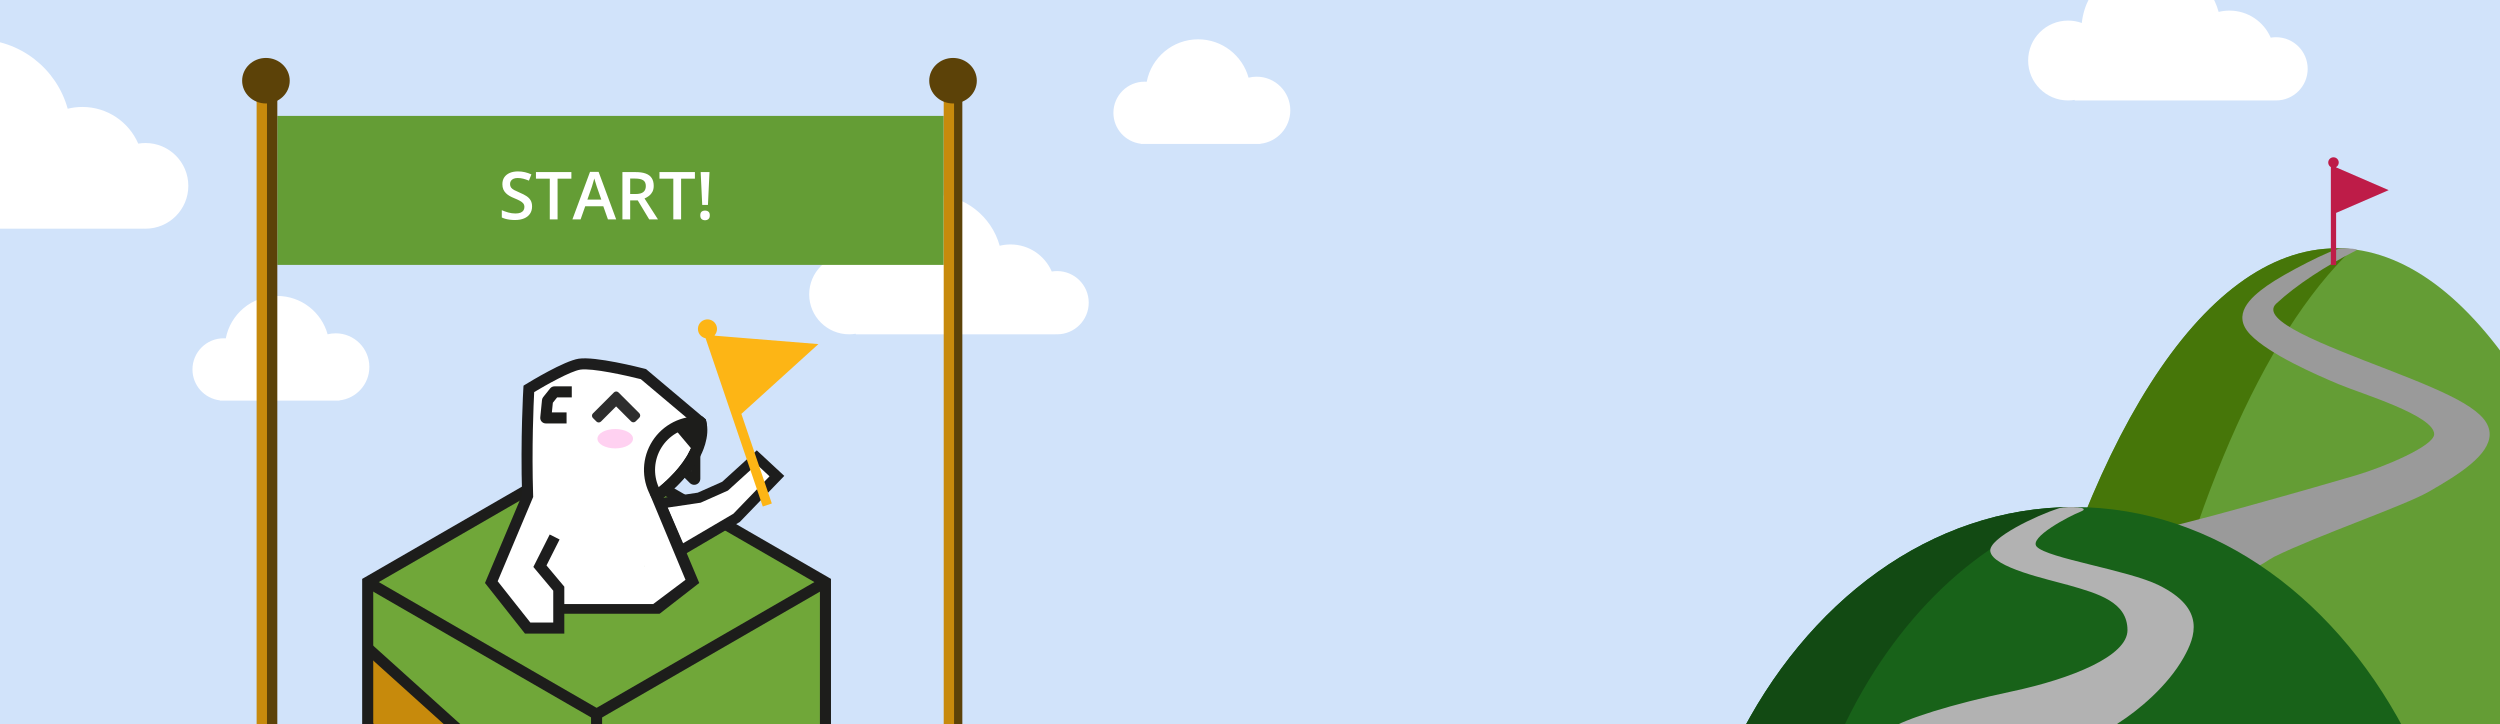 <svg width="1208" height="350" viewBox="0 0 1208 350" fill="none" xmlns="http://www.w3.org/2000/svg">
<g clip-path="url(#clip0_1369_1496)">
<rect width="1208" height="350" fill="#D1E3FA"/>
<path fill-rule="evenodd" clip-rule="evenodd" d="M162.208 193.563H133.969C133.957 193.563 133.944 193.563 133.932 193.563C133.92 193.563 133.907 193.563 133.895 193.563H108.093C108.078 193.563 108.064 193.563 108.049 193.563C108.034 193.563 108.019 193.563 108.004 193.563H106.242V193.456C98.783 192.564 93 186.215 93 178.515C93 170.204 99.737 163.466 108.049 163.466C108.403 163.466 108.754 163.478 109.101 163.502C111.336 151.825 121.603 143 133.932 143C145.558 143 155.351 150.847 158.303 161.534C159.559 161.223 160.872 161.058 162.224 161.058C171.2 161.058 178.476 168.335 178.476 177.311C178.476 185.677 172.156 192.566 164.029 193.464V193.563H162.24C162.234 193.563 162.229 193.563 162.224 193.563C162.218 193.563 162.213 193.563 162.208 193.563Z" fill="white"/>
<path fill-rule="evenodd" clip-rule="evenodd" d="M69.214 110.472C69.575 110.491 69.938 110.5 70.304 110.5C81.734 110.5 91 101.234 91 89.804C91 78.373 81.734 69.107 70.304 69.107C69.11 69.107 67.939 69.208 66.801 69.402C62.28 58.974 51.894 51.679 39.804 51.679C37.358 51.679 34.982 51.977 32.71 52.54C27.367 33.201 9.646 19 -11.393 19C-34.986 19 -54.409 36.86 -56.878 59.797C-59.678 58.773 -62.702 58.214 -65.857 58.214C-80.295 58.214 -92 69.919 -92 84.357C-92 98.795 -80.295 110.5 -65.857 110.5C-64.373 110.5 -62.917 110.376 -61.5 110.139V110.5H-11.393H39.804H69.214V110.472Z" fill="white"/>
<path fill-rule="evenodd" clip-rule="evenodd" d="M509.993 161.515C510.259 161.529 510.527 161.536 510.796 161.536C519.233 161.536 526.072 154.696 526.072 146.26C526.072 137.823 519.233 130.984 510.796 130.984C509.915 130.984 509.051 131.059 508.21 131.202C504.873 123.504 497.207 118.12 488.283 118.12C486.478 118.12 484.725 118.34 483.048 118.755C479.104 104.481 466.024 94 450.496 94C433.081 94 418.746 107.182 416.924 124.112C414.857 123.356 412.624 122.944 410.296 122.944C399.639 122.944 391 131.583 391 142.24C391 152.897 399.639 161.536 410.296 161.536C411.392 161.536 412.467 161.444 413.513 161.269V161.536H509.993V161.515Z" fill="white"/>
<path fill-rule="evenodd" clip-rule="evenodd" d="M974.137 358H1284.14C1252.04 215.161 1194.62 120 1129.14 120C1063.65 120 1006.24 215.161 974.137 358Z" fill="#649D35"/>
<rect x="134" y="56" width="322" height="72" fill="#649D35"/>
<path d="M257.094 99.781C257.094 101.135 256.76 102.302 256.094 103.281C255.438 104.26 254.49 105.01 253.25 105.531C252.021 106.052 250.552 106.312 248.844 106.312C248.01 106.312 247.214 106.266 246.453 106.172C245.693 106.078 244.974 105.943 244.297 105.766C243.63 105.578 243.021 105.354 242.469 105.094V101.562C243.396 101.969 244.432 102.339 245.578 102.672C246.724 102.995 247.891 103.156 249.078 103.156C250.047 103.156 250.849 103.031 251.484 102.781C252.13 102.521 252.609 102.156 252.922 101.688C253.234 101.208 253.391 100.651 253.391 100.016C253.391 99.338 253.208 98.766 252.844 98.297C252.479 97.828 251.927 97.401 251.188 97.016C250.458 96.62 249.542 96.198 248.438 95.75C247.688 95.448 246.969 95.104 246.281 94.719C245.604 94.333 245 93.88 244.469 93.359C243.938 92.838 243.516 92.224 243.203 91.516C242.901 90.797 242.75 89.953 242.75 88.984C242.75 87.693 243.057 86.588 243.672 85.672C244.297 84.755 245.172 84.052 246.297 83.562C247.432 83.073 248.755 82.828 250.266 82.828C251.464 82.828 252.589 82.953 253.641 83.203C254.703 83.453 255.745 83.807 256.766 84.266L255.578 87.281C254.641 86.896 253.729 86.588 252.844 86.359C251.969 86.13 251.073 86.016 250.156 86.016C249.365 86.016 248.693 86.135 248.141 86.375C247.589 86.615 247.167 86.953 246.875 87.391C246.594 87.818 246.453 88.328 246.453 88.922C246.453 89.588 246.615 90.151 246.938 90.609C247.271 91.057 247.781 91.469 248.469 91.844C249.167 92.219 250.062 92.635 251.156 93.094C252.417 93.615 253.484 94.162 254.359 94.734C255.245 95.307 255.922 95.995 256.391 96.797C256.859 97.588 257.094 98.583 257.094 99.781ZM269.422 106H265.656V86.344H258.969V83.156H276.094V86.344H269.422V106ZM293.75 106L291.516 99.656H282.781L280.547 106H276.594L285.094 83.062H289.25L297.734 106H293.75ZM290.547 96.438L288.375 90.188C288.292 89.917 288.172 89.537 288.016 89.047C287.859 88.547 287.703 88.042 287.547 87.531C287.391 87.01 287.26 86.573 287.156 86.219C287.052 86.646 286.922 87.125 286.766 87.656C286.62 88.177 286.474 88.667 286.328 89.125C286.193 89.583 286.089 89.938 286.016 90.188L283.828 96.438H290.547ZM307.172 83.156C309.141 83.156 310.766 83.396 312.047 83.875C313.339 84.354 314.297 85.083 314.922 86.062C315.557 87.042 315.875 88.287 315.875 89.797C315.875 90.922 315.667 91.88 315.25 92.672C314.833 93.463 314.286 94.12 313.609 94.641C312.932 95.162 312.208 95.578 311.438 95.891L317.922 106H313.688L308.172 96.844H304.5V106H300.75V83.156H307.172ZM306.922 86.281H304.5V93.75H307.094C308.833 93.75 310.094 93.427 310.875 92.781C311.667 92.135 312.062 91.182 312.062 89.922C312.062 88.599 311.641 87.662 310.797 87.109C309.964 86.557 308.672 86.281 306.922 86.281ZM329.109 106H325.344V86.344H318.656V83.156H335.781V86.344H329.109V106ZM342.078 99.031H339.312L338.562 83.156H342.828L342.078 99.031ZM338.375 104.062C338.375 103.208 338.594 102.609 339.031 102.266C339.479 101.911 340.026 101.734 340.672 101.734C341.307 101.734 341.849 101.911 342.297 102.266C342.745 102.609 342.969 103.208 342.969 104.062C342.969 104.896 342.745 105.5 342.297 105.875C341.849 106.24 341.307 106.422 340.672 106.422C340.026 106.422 339.479 106.24 339.031 105.875C338.594 105.5 338.375 104.896 338.375 104.062Z" fill="white"/>
<rect x="127" y="47" width="7" height="388" fill="#5C4208"/>
<rect x="124" y="47" width="5" height="388" fill="#C78A0C"/>
<rect x="458" y="47" width="7" height="388" fill="#5C4208"/>
<rect x="456" y="47" width="5" height="388" fill="#C78A0C"/>
<g filter="url(#filter0_d_1369_1496)">
<path d="M398.861 277.262V394.392L288.263 408.679V341.111L398.861 277.262Z" fill="#70A739"/>
<path d="M398.863 277.261L288.264 341.112L177.675 277.261L288.264 213.41L398.863 277.261Z" fill="#70A739"/>
<path d="M288.264 441.906V468.805L177.675 404.954V346.838L288.113 441.937L288.264 441.906Z" fill="#754C24"/>
<path d="M288.264 408.68V441.906L288.108 441.942L177.675 346.845V309.179L288.113 408.694L288.264 408.68Z" fill="#C78A0C"/>
<path d="M288.263 341.113V408.681L288.107 408.698L177.67 309.182V277.262L288.263 341.113Z" fill="#70A739"/>
<path d="M290.938 468.805H285.59V342.656L176.338 279.577L179.011 274.947L290.938 339.569V468.805Z" fill="#1D1D1B"/>
<path d="M397.523 274.941L286.93 338.802L289.604 343.433L400.197 279.572L397.523 274.941Z" fill="#1D1D1B"/>
<path d="M288.264 471.892L175 406.499V275.716L176.337 274.946L288.264 210.323L401.535 275.716V406.498L288.264 471.892ZM180.348 403.411L288.264 465.718L396.187 403.411V278.805L288.264 216.497L180.348 278.805V403.411Z" fill="#1D1D1B"/>
<path d="M287.4 444.857L175.93 348.869L179.42 344.816L288.808 439.011L370.462 418.378L371.773 423.562L288.726 444.545L287.4 444.857Z" fill="#1D1D1B"/>
<path d="M287.217 411.491L286.322 410.684L175.884 311.168L179.463 307.195L288.99 405.892L398.516 391.743L399.202 397.055L288.415 411.363L287.217 411.491Z" fill="#1D1D1B"/>
<path d="M311.447 249.427H261.708V289.989H311.447V249.427Z" fill="white"/>
<path d="M337.826 236.487L319.038 239.271L328.885 262.1L355.917 246.229L375.4 226.05L365.659 217.004L350.351 230.921L337.826 236.487Z" fill="white" stroke="#1D1D1D" stroke-width="5"/>
<path d="M268.003 255.471L260.89 269.582L269.998 280.454V299.482H254.963L237.425 277.273L254.963 235.631C254.085 207.979 255.549 183.894 255.549 183.894C255.549 183.894 273.313 172.972 280.053 171.958C287.775 170.799 310.914 176.769 310.914 176.769L338.385 199.899L338.599 200.084C338.732 201.053 338.799 202.03 338.8 203.008C338.722 207.13 337.694 211.179 335.796 214.839C330.308 226.017 319.044 234.357 317.45 235.499C317.328 235.589 317.261 235.633 317.261 235.633L334.801 277.275L317.26 291.673H302.217V280.456L311.325 269.584L304.213 255.472" fill="white"/>
<path d="M313.908 234.593L331.228 276.16L315.606 287.877L318.73 292.564L337.879 277.694L320.538 236.532C324.432 233.523 333.334 225.915 338.191 216.026C340.273 211.998 341.395 207.545 341.472 203.012C341.471 201.915 341.395 200.819 341.245 199.731L341.108 198.73L312.169 174.345L311.58 174.188C309.157 173.56 287.682 168.116 279.655 169.322C272.583 170.386 256.013 180.477 254.148 181.623L252.964 182.351L252.88 183.739C252.864 183.978 251.436 207.922 252.27 235.137L234.346 277.694L253.667 302.159H272.675V279.485L264.072 269.217L270.392 256.676L265.618 254.27L257.715 269.953L267.329 281.43V296.811H256.26L240.48 276.858L257.632 236.135L257.613 235.551C256.87 212.089 257.832 190.964 258.119 185.452C263.689 182.107 275.718 175.316 280.428 174.609C286.151 173.746 302.908 177.508 309.643 179.214L336.045 201.444C336.09 201.97 336.112 202.495 336.112 203.014C336.033 206.727 335.1 210.372 333.383 213.665C328.133 224.356 317.12 232.443 315.813 233.381L313.908 234.593Z" fill="#1D1D1D"/>
<path d="M318.73 287.877H270.3V292.564H318.73V287.877Z" fill="#1D1D1B"/>
<path d="M338.796 203.012C338.717 207.134 337.689 211.183 335.791 214.843L326.06 203.293L338.592 200.089C338.726 201.058 338.794 202.034 338.796 203.012Z" fill="#1D1D1B"/>
<path d="M273.766 200.605H263.713C263.34 200.604 262.971 200.525 262.63 200.374C262.29 200.222 261.984 200.001 261.734 199.724C261.484 199.447 261.294 199.121 261.178 198.767C261.061 198.412 261.02 198.037 261.057 197.666L261.895 189.288C261.946 188.773 262.145 188.285 262.468 187.882L265.818 183.692C266.068 183.379 266.386 183.126 266.748 182.952C267.109 182.779 267.505 182.689 267.906 182.689H276.285V188.036H269.192L267.136 190.605L266.667 195.257H273.766V200.605Z" fill="#1D1D1B"/>
<path d="M336.171 216.372V227.308C336.171 227.453 336.129 227.595 336.049 227.716C335.968 227.837 335.853 227.931 335.719 227.986C335.585 228.042 335.437 228.056 335.295 228.027C335.153 227.998 335.023 227.927 334.921 227.823L330.945 223.847L336.171 216.372Z" fill="white"/>
<path d="M335.437 230.266C335.049 230.266 334.664 230.189 334.306 230.04C333.948 229.891 333.622 229.672 333.348 229.397L328.052 224.1L338.399 209.293V227.305C338.397 228.091 338.083 228.844 337.527 229.399C336.97 229.954 336.217 230.266 335.431 230.266H335.437ZM333.845 223.59L333.943 223.689V223.451L333.845 223.59Z" fill="#1D1D1B"/>
<path d="M336.516 219.861L332.621 215.225L333.402 213.663C335.118 210.371 336.051 206.727 336.13 203.015C336.129 202.158 336.07 201.303 335.953 200.454L341.16 199.312C343.504 206.999 338.611 216.055 338.401 216.438L336.516 219.861Z" fill="#1D1D1B"/>
<path d="M316.711 239.319L315.194 236.94C312.709 233.026 311.321 228.517 311.175 223.884C311.029 219.251 312.13 214.664 314.363 210.601C316.596 206.539 319.879 203.151 323.869 200.792C327.859 198.432 332.41 197.188 337.045 197.188C337.54 197.188 338.034 197.202 338.528 197.229L339.437 197.277L341.107 198.716L341.244 199.717C341.395 200.804 341.471 201.901 341.473 202.998C341.396 207.531 340.273 211.984 338.192 216.012C332.49 227.625 321.208 236.083 319.004 237.661L316.711 239.319ZM336.117 202.562C332.775 202.717 329.521 203.685 326.638 205.384C323.755 207.082 321.331 209.459 319.576 212.307C317.82 215.156 316.787 218.39 316.566 221.728C316.345 225.067 316.943 228.409 318.307 231.464C322.147 228.349 329.424 221.748 333.397 213.654C335.114 210.361 336.048 206.716 336.126 203.003C336.123 202.862 336.122 202.714 336.117 202.562Z" fill="#1D1D1B"/>
<path d="M307.147 199.614C306.854 199.907 306.457 200.071 306.043 200.071C305.629 200.071 305.232 199.907 304.939 199.614L297.703 192.377L290.399 199.681C290.106 199.974 289.709 200.139 289.295 200.139C288.881 200.139 288.483 199.974 288.191 199.681L286.493 197.983C286.2 197.691 286.035 197.293 286.035 196.879C286.035 196.465 286.2 196.068 286.493 195.775L296.649 185.619C296.942 185.326 297.339 185.161 297.753 185.161C298.167 185.161 298.565 185.326 298.857 185.619L300.555 187.317C300.591 187.352 300.626 187.387 300.66 187.422L308.896 195.657C309.189 195.95 309.353 196.347 309.353 196.761C309.353 197.175 309.189 197.572 308.896 197.865L307.147 199.614Z" fill="#2E2E2E"/>
<path opacity="0.6" d="M297.28 212.669C302.022 212.669 305.867 210.572 305.867 207.986C305.867 205.399 302.022 203.302 297.28 203.302C292.537 203.302 288.693 205.399 288.693 207.986C288.693 210.572 292.537 212.669 297.28 212.669Z" fill="#FFB2E8"/>
</g>
<path fill-rule="evenodd" clip-rule="evenodd" d="M345.312 161.969C346.359 160.772 346.758 159.064 346.209 157.449C345.39 155.039 342.773 153.749 340.363 154.568C337.953 155.387 336.664 158.004 337.483 160.414C338.032 162.029 339.388 163.141 340.949 163.452L368.578 244.752L372.941 243.27L358.232 199.988L395.441 166.269L345.391 162.204L345.312 161.969Z" fill="#FDB515"/>
<path fill-rule="evenodd" clip-rule="evenodd" d="M1098.99 48.515C1099.26 48.529 1099.53 48.536 1099.8 48.536C1108.23 48.536 1115.07 41.697 1115.07 33.26C1115.07 24.823 1108.23 17.984 1099.8 17.984C1098.91 17.984 1098.05 18.058 1097.21 18.202C1093.87 10.505 1086.21 5.12 1077.28 5.12C1075.48 5.12 1073.72 5.34 1072.05 5.755C1068.1 -8.519 1055.02 -19 1039.5 -19C1022.08 -19 1007.75 -5.818 1005.92 11.112C1003.86 10.357 1001.62 9.944 999.296 9.944C988.639 9.944 980 18.583 980 29.24C980 39.897 988.639 48.536 999.296 48.536C1000.39 48.536 1001.47 48.444 1002.51 48.269V48.536H1098.99V48.515Z" fill="white"/>
<path fill-rule="evenodd" clip-rule="evenodd" d="M607.208 69.563H578.969C578.957 69.563 578.944 69.563 578.932 69.563C578.92 69.563 578.907 69.563 578.895 69.563H553.093C553.078 69.563 553.064 69.564 553.049 69.564C553.034 69.564 553.019 69.563 553.004 69.563H551.242V69.456C543.783 68.564 538 62.215 538 54.515C538 46.204 544.738 39.466 553.049 39.466C553.403 39.466 553.754 39.478 554.101 39.502C556.336 27.825 566.603 19 578.932 19C590.558 19 600.351 26.847 603.303 37.534C604.559 37.223 605.872 37.058 607.224 37.058C616.2 37.058 623.476 44.335 623.476 53.311C623.476 61.677 617.156 68.566 609.029 69.464V69.563H607.24C607.234 69.563 607.229 69.563 607.224 69.563C607.218 69.563 607.213 69.563 607.208 69.563Z" fill="white"/>
<path fill-rule="evenodd" clip-rule="evenodd" d="M1136.64 120.434C1093.34 161.693 1056.82 246.873 1033.21 358H974C1006.1 215.161 1063.51 120 1129 120C1131.56 120 1134.11 120.145 1136.64 120.434Z" fill="#467609"/>
<path d="M1079.18 269.022C1069.01 260.006 1048.82 256.625 1040 256.061C1047.12 256.061 1125.49 233.521 1138.72 229.577C1151.95 225.632 1176.19 215.536 1176.19 209.8C1176.19 200.705 1140.77 190.168 1130.08 185.66C1119.39 181.152 1096.49 171.23 1087.33 161.65C1078.17 152.071 1087.33 143.815 1095.35 138.11C1103.57 132.262 1126.77 120.275 1131.15 120.051C1135.53 119.828 1139.73 120.37 1138.51 120.99C1123.79 128.481 1109.64 137.636 1099.92 146.67C1091.29 154.695 1122.19 166.373 1154.25 178.77C1186.31 191.167 1203 199.1 1203 209.8C1203 219.894 1188.31 229.168 1173.55 237.62C1161.74 244.382 1119.94 258.691 1098.9 269.022C1091.78 272.778 1089.36 278.038 1079.18 269.022Z" fill="#9A9A9A"/>
<path fill-rule="evenodd" clip-rule="evenodd" d="M1128.81 80.74C1129.57 80.301 1130.08 79.48 1130.08 78.54C1130.08 77.137 1128.94 76 1127.54 76C1126.14 76 1125 77.137 1125 78.54C1125 79.48 1125.51 80.301 1126.27 80.74V128.073H1128.81V102.874L1154.21 91.876L1128.81 80.877V80.74Z" fill="#BE1C48"/>
<path fill-rule="evenodd" clip-rule="evenodd" d="M839 359H1165C1131.25 290.581 1070.87 245 1002 245C933.133 245 872.755 290.581 839 359Z" fill="#186219"/>
<path fill-rule="evenodd" clip-rule="evenodd" d="M1161.94 353H890C915.163 299.189 955.936 259.505 1003.96 245.012C1003.31 245.004 1002.65 245 1002 245C933.133 245 872.755 290.581 839 359H1165C1164 356.98 1162.98 354.98 1161.94 353Z" fill="#124A13"/>
<path d="M961.714 266.376C960.798 260.057 983.95 249.099 995.016 245.525C999.429 244.471 1011.04 244.983 1005.32 247.24C999.595 249.497 980.143 259.765 984.141 264.143C989.292 269.785 1028.21 275.426 1043.1 282.76C1065.99 294.044 1060.84 307.606 1055.12 317.761C1047.37 331.499 1033.37 343.148 1023.64 349.354C1015.85 354.319 1017.34 362.872 1019.06 364H900C901.908 361.367 909.731 354.409 913.165 352.175C920.606 347.333 942.929 340.305 972.121 334.099C1001.31 327.893 1028 316.941 1028 304.486C1028 290.912 1013.95 286.845 999.595 282.76C989.714 279.949 962.859 274.274 961.714 266.376Z" fill="#B2B2B2"/>
<ellipse cx="128.5" cy="39" rx="11.5" ry="11" fill="#5C4208"/>
<ellipse cx="460.5" cy="39" rx="11.5" ry="11" fill="#5C4208"/>
</g>
<defs>
<filter id="filter0_d_1369_1496" x="170" y="168.148" width="236.535" height="312.744" filterUnits="userSpaceOnUse" color-interpolation-filters="sRGB">
<feFlood flood-opacity="0" result="BackgroundImageFix"/>
<feColorMatrix in="SourceAlpha" type="matrix" values="0 0 0 0 0 0 0 0 0 0 0 0 0 0 0 0 0 0 127 0" result="hardAlpha"/>
<feOffset dy="4"/>
<feGaussianBlur stdDeviation="2.5"/>
<feComposite in2="hardAlpha" operator="out"/>
<feColorMatrix type="matrix" values="0 0 0 0 0 0 0 0 0 0 0 0 0 0 0 0 0 0 0.25 0"/>
<feBlend mode="normal" in2="BackgroundImageFix" result="effect1_dropShadow_1369_1496"/>
<feBlend mode="normal" in="SourceGraphic" in2="effect1_dropShadow_1369_1496" result="shape"/>
</filter>
<clipPath id="clip0_1369_1496">
<rect width="1208" height="350" fill="white"/>
</clipPath>
</defs>
</svg>
